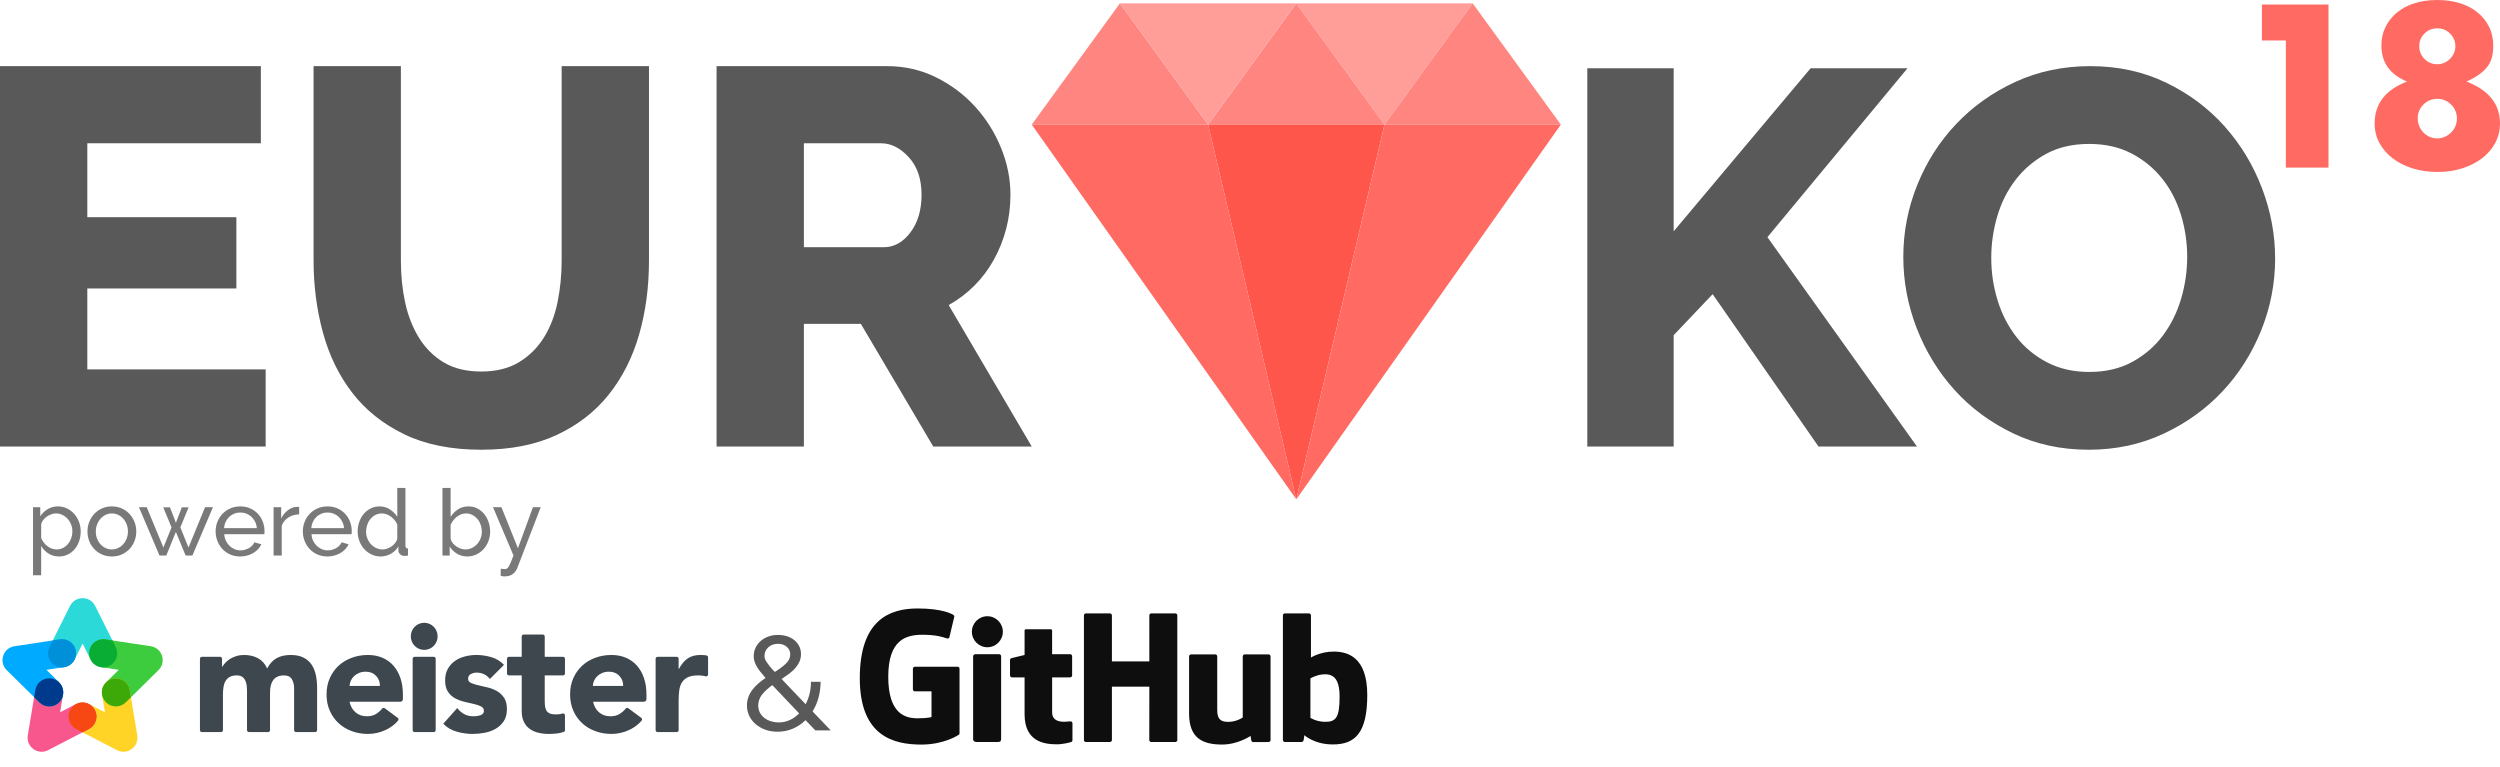 <svg xmlns="http://www.w3.org/2000/svg" width="189" height="58" viewBox="0 0 189 58">
  <g fill="none" fill-rule="evenodd">
    <g transform="translate(78)">
      <polygon fill="#FF8680" points="6.667 .25 13.333 9.417 0 9.417"/>
      <polygon fill="#FF6A62" points="20 37.75 13.333 9.417 0 9.417"/>
      <polygon fill="#FF9E99" points="26.667 9.417 20 .25 33.333 .25"/>
      <polygon fill="#FF8680" points="20 .25 26.667 9.417 13.333 9.417"/>
      <polygon fill="#FF564C" points="20 37.75 26.667 9.417 13.333 9.417"/>
      <polygon fill="#FF9E99" points="13.333 9.417 6.667 .25 20 .25"/>
      <polygon fill="#FF8680" points="33.333 .25 40 9.417 26.667 9.417"/>
      <polygon fill="#FF6A62" points="20 37.75 40 9.417 26.667 9.417"/>
    </g>
    <path fill="#595959" d="M20.084 27.925L20.084 33.757 0 33.757 0 5 19.721 5 19.721 10.832 6.601 10.832 6.601 16.422 17.87 16.422 17.87 21.809 6.601 21.809 6.601 27.925 20.084 27.925zM36.384 28.087C37.511 28.087 38.463 27.85 39.241 27.378 40.02 26.905 40.65 26.277 41.133 25.494 41.616 24.711 41.958 23.814 42.159 22.801 42.361 21.788 42.461 20.756 42.461 19.703L42.461 5 49.062 5 49.062 19.703C49.062 21.701 48.814 23.564 48.317 25.292 47.821 27.02 47.056 28.532 46.023 29.828 44.99 31.124 43.675 32.144 42.079 32.886 40.482 33.629 38.584 34 36.384 34 34.103 34 32.158 33.608 30.548 32.825 28.938 32.042 27.63 30.996 26.624 29.686 25.618 28.377 24.88 26.858 24.41 25.13 23.941 23.402 23.706 21.593 23.706 19.703L23.706 5 30.307 5 30.307 19.703C30.307 20.81 30.414 21.863 30.628 22.862 30.843 23.861 31.192 24.752 31.675 25.535 32.158 26.318 32.782 26.939 33.546 27.398 34.311 27.857 35.257 28.087 36.384 28.087zM54.173 33.757L54.173 5 67.053 5C68.394 5 69.635 5.284 70.776 5.851 71.916 6.418 72.902 7.16 73.734 8.078 74.566 8.996 75.216 10.036 75.686 11.197 76.155 12.358 76.39 13.533 76.39 14.721 76.39 15.612 76.283 16.469 76.068 17.293 75.853 18.116 75.545 18.892 75.142 19.622 74.74 20.351 74.25 21.005 73.673 21.586 73.096 22.166 72.446 22.659 71.721 23.064L78 33.757 70.554 33.757 65.08 24.482 60.774 24.482 60.774 33.757 54.173 33.757zM60.774 18.69L66.811 18.69C67.589 18.69 68.26 18.319 68.824 17.576 69.387 16.834 69.669 15.882 69.669 14.721 69.669 13.533 69.347 12.588 68.703 11.885 68.059 11.183 67.361 10.832 66.61 10.832L60.774 10.832 60.774 18.69zM120 33.758L120 5.161 126.53 5.161 126.53 17.486 136.882 5.161 144.208 5.161 133.617 17.929 144.925 33.758 137.479 33.758 129.476 22.239 126.53 25.34 126.53 33.758 120 33.758zM157.905 34C155.808 34 153.897 33.584 152.172 32.751 150.446 31.919 148.973 30.825 147.752 29.469 146.531 28.113 145.582 26.562 144.905 24.817 144.228 23.071 143.89 21.272 143.89 19.419 143.89 17.54 144.241 15.727 144.945 13.982 145.648 12.237 146.63 10.699 147.891 9.37 149.152 8.041 150.645 6.98 152.371 6.188 154.096 5.396 155.981 5 158.025 5 160.122 5 162.033 5.416 163.758 6.249 165.483 7.081 166.957 8.182 168.178 9.551 169.399 10.921 170.341 12.478 171.005 14.224 171.668 15.969 172 17.741 172 19.54 172 21.42 171.648 23.232 170.945 24.978 170.241 26.723 169.266 28.26 168.018 29.59 166.771 30.919 165.284 31.986 163.559 32.792 161.834 33.597 159.949 34 157.905 34zM150.539 19.5C150.539 20.601 150.698 21.668 151.017 22.702 151.335 23.736 151.807 24.656 152.43 25.461 153.054 26.267 153.831 26.911 154.76 27.394 155.689 27.878 156.75 28.119 157.945 28.119 159.192 28.119 160.281 27.864 161.21 27.354 162.139 26.844 162.909 26.179 163.519 25.36 164.13 24.541 164.588 23.615 164.893 22.581 165.198 21.547 165.351 20.494 165.351 19.419 165.351 18.319 165.191 17.251 164.873 16.217 164.554 15.184 164.077 14.271 163.44 13.478 162.802 12.686 162.026 12.055 161.11 11.585 160.194 11.116 159.139 10.881 157.945 10.881 156.697 10.881 155.616 11.129 154.7 11.626 153.784 12.122 153.014 12.774 152.391 13.579 151.767 14.385 151.302 15.304 150.997 16.338 150.692 17.372 150.539 18.426 150.539 19.5z"/>
    <path fill="#FF6A62" d="M172.81,3.058 L171,3.058 L171,0.343 L176.035,0.343 L176.035,12.673 L172.81,12.673 L172.81,3.058 Z M182.781,8.945 C182.781,9.152 182.819,9.348 182.896,9.533 C182.973,9.719 183.077,9.879 183.208,10.016 C183.34,10.152 183.496,10.261 183.677,10.343 C183.858,10.425 184.053,10.465 184.261,10.465 C184.459,10.465 184.648,10.425 184.829,10.343 C185.01,10.261 185.169,10.152 185.306,10.016 C185.443,9.879 185.55,9.721 185.627,9.542 C185.704,9.362 185.742,9.168 185.742,8.961 C185.742,8.547 185.597,8.195 185.306,7.906 C185.016,7.617 184.667,7.473 184.261,7.473 C183.845,7.473 183.494,7.617 183.208,7.906 C182.923,8.195 182.781,8.541 182.781,8.945 Z M182.896,3.483 C182.896,3.865 183.027,4.189 183.291,4.456 C183.554,4.723 183.878,4.857 184.261,4.857 C184.459,4.857 184.64,4.818 184.804,4.742 C184.969,4.666 185.112,4.565 185.232,4.44 C185.353,4.314 185.449,4.17 185.52,4.006 C185.591,3.843 185.627,3.674 185.627,3.499 C185.627,3.129 185.495,2.81 185.232,2.543 C184.969,2.276 184.645,2.142 184.261,2.142 C183.878,2.142 183.554,2.273 183.291,2.535 C183.027,2.796 182.896,3.112 182.896,3.483 Z M181.974,6.165 C180.68,5.631 180.033,4.726 180.033,3.45 C180.033,2.927 180.137,2.456 180.346,2.036 C180.554,1.616 180.842,1.254 181.209,0.948 C181.577,0.643 182.021,0.409 182.542,0.245 C183.063,0.082 183.636,1.81545903e-15 184.261,0 C184.887,1.81545903e-15 185.46,0.082 185.981,0.245 C186.502,0.409 186.946,0.643 187.314,0.948 C187.681,1.254 187.969,1.616 188.177,2.036 C188.386,2.456 188.49,2.927 188.49,3.45 C188.49,3.777 188.457,4.069 188.391,4.325 C188.325,4.581 188.213,4.816 188.054,5.028 C187.895,5.241 187.686,5.44 187.429,5.625 C187.171,5.81 186.85,5.99 186.466,6.165 C188.155,6.819 189,7.876 189,9.337 C189,9.86 188.882,10.345 188.646,10.792 C188.41,11.239 188.081,11.626 187.659,11.953 C187.237,12.281 186.738,12.537 186.162,12.722 C185.586,12.907 184.952,13 184.261,13 C183.592,13 182.97,12.91 182.394,12.73 C181.818,12.55 181.316,12.297 180.888,11.97 C180.461,11.643 180.126,11.256 179.885,10.809 C179.644,10.362 179.523,9.871 179.523,9.337 C179.523,7.844 180.34,6.786 181.974,6.165 Z"/>
    <g transform="translate(0 45)">
      <g fill="#0F0E0F" transform="translate(65 1)">
        <path d="M7.389 4.404L4.166 4.404C4.082 4.404 4.015 4.471 4.015 4.554L4.015 6.117C4.015 6.2 4.082 6.267 4.166 6.267L5.423 6.267 5.423 8.209C5.423 8.209 5.141 8.304 4.36 8.304 3.439 8.304 2.152 7.971 2.152 5.164 2.152 2.358 3.492 1.988 4.75 1.988 5.839 1.988 6.308 2.178 6.606 2.27 6.7 2.299 6.787 2.206 6.787 2.123L7.147.613C7.147.574 7.133.528 7.089.496 6.968.41 6.228 0 4.36 0 2.208 0 0 .908 0 5.274 0 9.639 2.528 10.29 4.658 10.29 6.421 10.29 7.491 9.543 7.491 9.543 7.535 9.519 7.54 9.457 7.54 9.429L7.54 4.554C7.54 4.471 7.473 4.404 7.389 4.404zM24.005.523C24.005.44 23.938.373 23.855.373L22.04.373C21.957.373 21.889.44 21.889.523 21.889.524 21.89 4.002 21.89 4.002L19.06 4.002 19.06.523C19.06.44 18.993.373 18.91.373L17.095.373C17.013.373 16.945.44 16.945.523L16.945 9.944C16.945 10.027 17.013 10.095 17.095 10.095L18.91 10.095C18.993 10.095 19.06 10.027 19.06 9.944L19.06 5.914 21.89 5.914C21.89 5.914 21.885 9.944 21.885 9.944 21.885 10.027 21.952 10.095 22.035 10.095L23.855 10.095C23.938 10.095 24.004 10.027 24.005 9.944L24.005.523zM10.815 1.759C10.815 1.111 10.291.587 9.644.587 8.999.587 8.474 1.111 8.474 1.759 8.474 2.407 8.999 2.932 9.644 2.932 10.291 2.932 10.815 2.407 10.815 1.759zM10.685 7.957C10.685 7.715 10.685 3.608 10.685 3.608 10.685 3.525 10.618 3.458 10.535 3.458L8.725 3.458C8.642 3.458 8.568 3.543 8.568 3.625 8.568 3.625 8.568 8.858 8.568 9.856 8.568 10.039 8.683 10.093 8.832 10.093 8.832 10.093 9.605 10.093 10.462 10.093 10.641 10.093 10.685 10.006 10.685 9.853 10.685 9.519 10.685 8.211 10.685 7.957zM30.904 3.472L29.102 3.472C29.02 3.472 28.952 3.54 28.952 3.623L28.952 8.242C28.952 8.242 28.495 8.574 27.845 8.574 27.196 8.574 27.023 8.282 27.023 7.651 27.023 7.019 27.023 3.623 27.023 3.623 27.023 3.54 26.956 3.472 26.873 3.472L25.045 3.472C24.963 3.472 24.895 3.54 24.895 3.623 24.895 3.623 24.895 6.083 24.895 7.956 24.895 9.83 25.948 10.288 27.396 10.288 28.585 10.288 29.543 9.637 29.543 9.637 29.543 9.637 29.588 9.98 29.609 10.021 29.629 10.061 29.683 10.102 29.741 10.102L30.904 10.097C30.987 10.097 31.054 10.03 31.054 9.947L31.054 3.623C31.054 3.54 30.987 3.472 30.904 3.472zM35.117 8.568C34.492 8.549 34.068 8.268 34.068 8.268L34.068 5.285C34.068 5.285 34.486 5.031 34.999 4.985 35.648 4.928 36.273 5.122 36.273 6.657 36.273 8.275 35.991 8.594 35.117 8.568zM35.827 3.26C34.804 3.26 34.108 3.713 34.108 3.713L34.108.523C34.108.44 34.041.373 33.958.373L32.138.373C32.055.373 31.988.44 31.988.523L31.988 9.944C31.988 10.027 32.055 10.095 32.138 10.095 32.138 10.095 33.401 10.095 33.401 10.095 33.458 10.095 33.501 10.066 33.533 10.015 33.564 9.964 33.61 9.58 33.61 9.58 33.61 9.58 34.354 10.28 35.763 10.28 37.417 10.28 38.366 9.448 38.366 6.544 38.366 3.64 36.851 3.26 35.827 3.26zM15.903 3.457L14.541 3.457C14.541 3.457 14.539 1.673 14.539 1.673 14.539 1.605 14.504 1.572 14.425 1.572L12.569 1.572C12.497 1.572 12.458 1.603 12.458 1.672L12.458 3.516C12.458 3.516 11.529 3.738 11.466 3.756 11.403 3.774 11.357 3.831 11.357 3.9L11.357 5.058C11.357 5.142 11.424 5.209 11.507 5.209L12.458 5.209C12.458 5.209 12.458 6.421 12.458 7.996 12.458 10.066 13.923 10.27 14.911 10.27 15.362 10.27 15.902 10.126 15.991 10.093 16.045 10.074 16.077 10.018 16.077 9.958L16.078 8.684C16.078 8.601 16.007 8.533 15.928 8.533 15.848 8.533 15.645 8.565 15.436 8.565 14.767 8.565 14.541 8.257 14.541 7.858 14.541 7.459 14.541 5.209 14.541 5.209L15.903 5.209C15.985 5.209 16.053 5.142 16.053 5.058L16.053 3.607C16.053 3.524 15.985 3.457 15.903 3.457z"/>
      </g>
      <path fill="#595959" d="M61.64,10.218 L60.897,9.445 C60.609,9.726 60.286,9.942 59.928,10.093 C59.57,10.243 59.187,10.318 58.778,10.318 C58.451,10.318 58.146,10.268 57.865,10.168 C57.584,10.067 57.34,9.929 57.132,9.751 C56.925,9.574 56.762,9.365 56.645,9.124 C56.528,8.883 56.469,8.619 56.469,8.331 C56.469,8.096 56.508,7.879 56.585,7.678 C56.662,7.477 56.766,7.293 56.896,7.126 C57.027,6.959 57.176,6.803 57.343,6.659 C57.51,6.515 57.688,6.38 57.875,6.253 C57.714,6.072 57.577,5.908 57.463,5.761 C57.35,5.613 57.258,5.475 57.187,5.344 C57.117,5.214 57.065,5.09 57.032,4.973 C56.998,4.856 56.981,4.733 56.981,4.606 C56.981,4.379 57.028,4.166 57.122,3.969 C57.216,3.771 57.345,3.601 57.509,3.457 C57.672,3.313 57.867,3.201 58.091,3.12 C58.315,3.04 58.558,3 58.819,3 C59.06,3 59.285,3.033 59.496,3.1 C59.707,3.167 59.891,3.264 60.048,3.392 C60.206,3.519 60.329,3.673 60.42,3.853 C60.51,4.034 60.555,4.235 60.555,4.456 C60.555,4.656 60.517,4.844 60.44,5.018 C60.363,5.192 60.259,5.354 60.129,5.505 C59.998,5.655 59.843,5.798 59.662,5.931 C59.481,6.065 59.29,6.199 59.09,6.333 L60.907,8.24 C61.034,7.999 61.133,7.737 61.203,7.452 C61.273,7.168 61.308,6.865 61.308,6.544 L62.041,6.544 C62.034,6.979 61.979,7.384 61.875,7.759 C61.772,8.133 61.623,8.475 61.429,8.782 L62.804,10.218 L61.64,10.218 Z M58.869,9.616 C59.17,9.616 59.451,9.555 59.712,9.435 C59.973,9.315 60.207,9.147 60.415,8.933 L58.387,6.795 C58.072,7.022 57.816,7.258 57.619,7.503 C57.422,7.747 57.323,8.026 57.323,8.341 C57.323,8.542 57.366,8.722 57.453,8.883 C57.54,9.044 57.656,9.177 57.8,9.284 C57.944,9.392 58.108,9.474 58.292,9.53 C58.476,9.587 58.668,9.616 58.869,9.616 Z M57.795,4.586 C57.795,4.66 57.806,4.732 57.83,4.802 C57.853,4.872 57.893,4.953 57.95,5.043 C58.007,5.133 58.086,5.24 58.186,5.364 C58.287,5.488 58.417,5.634 58.578,5.801 C58.926,5.58 59.207,5.368 59.421,5.163 C59.635,4.959 59.742,4.73 59.742,4.476 C59.742,4.241 59.655,4.049 59.481,3.898 C59.307,3.748 59.086,3.673 58.819,3.673 C58.517,3.673 58.271,3.761 58.081,3.939 C57.89,4.116 57.795,4.332 57.795,4.586 Z"/>
      <g fill-rule="nonzero">
        <path fill="#2BD9D9" d="M6.245,3.656 L5.639,4.866 C5.376,5.391 4.738,5.603 4.214,5.34 C3.69,5.078 3.477,4.44 3.74,3.916 L5.295,0.808 C5.686,0.026 6.803,0.026 7.194,0.808 L8.749,3.916 C9.012,4.44 8.8,5.078 8.275,5.34 C7.751,5.603 7.113,5.391 6.85,4.866 L6.245,3.656 Z"/>
        <path fill="#3DCC3D" d="M9.154,7.414 C8.891,7.939 8.254,8.151 7.729,7.889 C7.205,7.626 6.992,6.988 7.255,6.464 L8.81,3.356 C9.201,2.574 10.318,2.574 10.709,3.356 L12.265,6.464 C12.527,6.988 12.315,7.626 11.79,7.889 C11.266,8.151 10.628,7.939 10.365,7.414 L9.76,6.204 L9.154,7.414 Z" transform="rotate(72 9.76 5.385)"/>
        <path fill="#FFD426" d="M8.417,10.332 L7.811,11.542 C7.549,12.067 6.911,12.279 6.386,12.016 C5.862,11.754 5.65,11.116 5.912,10.591 L7.467,7.484 C7.859,6.702 8.975,6.702 9.367,7.484 L10.922,10.591 C11.184,11.116 10.972,11.754 10.448,12.016 C9.923,12.279 9.285,12.067 9.023,11.542 L8.417,10.332 Z" transform="rotate(144 8.417 9.513)"/>
        <path fill="#F7578C" d="M4.062,10.332 L3.457,11.542 C3.194,12.067 2.556,12.279 2.032,12.016 C1.507,11.754 1.295,11.116 1.557,10.591 L3.113,7.484 C3.504,6.702 4.62,6.702 5.012,7.484 L6.567,10.591 C6.83,11.116 6.617,11.754 6.093,12.016 C5.568,12.279 4.93,12.067 4.668,11.542 L4.062,10.332 Z" transform="rotate(-144 4.062 9.513)"/>
        <path fill="#00AAFF" d="M2.124,7.414 C1.862,7.939 1.224,8.151 0.699,7.889 C0.175,7.626 -0.038,6.988 0.225,6.464 L1.78,3.356 C2.172,2.574 3.288,2.574 3.679,3.356 L5.235,6.464 C5.497,6.988 5.285,7.626 4.76,7.889 C4.236,8.151 3.598,7.939 3.335,7.414 L2.73,6.204 L2.124,7.414 Z" transform="rotate(-72 2.73 5.385)"/>
        <path fill="#0090D9" d="M4.747,5.451 C4.569,5.461 4.385,5.426 4.214,5.34 C3.69,5.078 3.477,4.44 3.74,3.916 L3.989,3.418 L4.529,3.336 C5.109,3.249 5.65,3.648 5.738,4.228 C5.826,4.808 5.426,5.349 4.847,5.436 L4.747,5.451 Z"/>
        <path fill="#0AAD33" d="M8.5,3.418 L8.749,3.916 C9.012,4.44 8.8,5.078 8.275,5.34 C8.104,5.426 7.921,5.461 7.742,5.451 L7.643,5.436 C7.063,5.349 6.664,4.808 6.751,4.228 C6.839,3.648 7.38,3.249 7.96,3.336 L8.5,3.418 Z"/>
        <path fill="#3DA909" d="M9.9,7.714 L9.508,8.101 C9.09,8.513 8.418,8.508 8.006,8.09 C7.595,7.672 7.599,7 8.017,6.588 L8.069,6.538 C8.211,6.414 8.389,6.328 8.588,6.294 C9.167,6.199 9.714,6.59 9.81,7.168 L9.9,7.714 Z"/>
        <path fill="#F74814" d="M6.24,10.364 L5.757,10.113 C5.236,9.843 5.033,9.202 5.303,8.682 C5.491,8.319 5.858,8.111 6.24,8.108 C6.621,8.111 6.989,8.319 7.176,8.682 C7.446,9.202 7.243,9.843 6.723,10.113 L6.24,10.364 Z"/>
        <path fill="#003A8C" d="M2.58,7.706 L2.67,7.168 C2.765,6.59 3.312,6.199 3.891,6.294 C4.469,6.39 4.861,6.937 4.765,7.516 L4.741,7.661 C4.692,7.817 4.606,7.965 4.483,8.09 C4.071,8.508 3.399,8.513 2.981,8.101 L2.58,7.706 Z"/>
      </g>
      <path fill="#3D474D" d="M0.145,4.656 L1.525,4.656 C1.605,4.656 1.669,4.721 1.669,4.801 L1.669,5.429 C1.747,5.32 1.824,5.21 1.924,5.101 C2.025,4.992 2.145,4.894 2.284,4.809 C2.423,4.723 2.581,4.653 2.759,4.598 C2.937,4.543 3.13,4.516 3.339,4.516 C3.733,4.516 4.083,4.598 4.388,4.762 C4.693,4.926 4.923,5.183 5.078,5.534 C5.279,5.168 5.522,4.906 5.808,4.75 C6.094,4.594 6.446,4.516 6.863,4.516 C7.242,4.516 7.561,4.58 7.819,4.709 C8.078,4.838 8.283,5.013 8.434,5.236 C8.585,5.458 8.693,5.72 8.759,6.02 C8.824,6.32 8.857,6.642 8.857,6.986 L8.857,10.2 C8.857,10.28 8.792,10.345 8.712,10.345 L7.263,10.345 C7.183,10.345 7.118,10.28 7.118,10.2 L7.118,7.032 C7.118,6.767 7.062,6.539 6.95,6.348 C6.838,6.157 6.639,6.061 6.353,6.061 C6.152,6.061 5.984,6.094 5.849,6.16 C5.713,6.227 5.605,6.318 5.524,6.436 C5.443,6.553 5.385,6.689 5.35,6.845 C5.315,7.001 5.298,7.165 5.298,7.337 L5.298,10.2 C5.298,10.28 5.233,10.345 5.153,10.345 L3.704,10.345 C3.624,10.345 3.559,10.28 3.559,10.2 L3.559,7.337 C3.559,7.235 3.555,7.11 3.547,6.962 C3.54,6.814 3.513,6.673 3.466,6.541 C3.42,6.408 3.345,6.295 3.24,6.201 C3.136,6.108 2.983,6.061 2.782,6.061 C2.558,6.061 2.377,6.102 2.237,6.184 C2.098,6.266 1.992,6.375 1.919,6.512 C1.845,6.648 1.797,6.802 1.774,6.974 C1.751,7.146 1.739,7.325 1.739,7.512 L1.739,10.2 C1.739,10.28 1.674,10.345 1.594,10.345 L0.145,10.345 C0.065,10.345 3.75354105e-17,10.28 2.77555756e-17,10.2 L0,4.801 C-9.77983488e-18,4.721 0.065,4.656 0.145,4.656 Z M14.976,9.481 C14.905,9.562 14.847,9.625 14.801,9.669 C14.577,9.883 14.317,10.057 14.023,10.192 C13.598,10.388 13.157,10.485 12.701,10.485 C12.268,10.485 11.861,10.415 11.478,10.274 C11.096,10.134 10.763,9.933 10.481,9.672 C10.199,9.41 9.977,9.096 9.815,8.729 C9.652,8.363 9.571,7.953 9.571,7.501 C9.571,7.048 9.652,6.638 9.815,6.272 C9.977,5.905 10.199,5.591 10.481,5.329 C10.763,5.068 11.096,4.867 11.478,4.727 C11.861,4.586 12.268,4.516 12.701,4.516 C13.103,4.516 13.468,4.586 13.797,4.727 C14.125,4.867 14.403,5.068 14.631,5.329 C14.859,5.591 15.035,5.905 15.159,6.272 C15.283,6.638 15.344,7.048 15.344,7.501 L15.344,7.858 C15.344,7.964 15.258,8.051 15.152,8.051 L11.31,8.051 C11.38,8.386 11.53,8.653 11.762,8.852 C11.994,9.051 12.28,9.151 12.62,9.151 C12.906,9.151 13.148,9.086 13.345,8.958 C13.466,8.878 13.578,8.785 13.681,8.677 C13.706,8.651 13.737,8.614 13.775,8.569 L13.775,8.568 C13.823,8.508 13.911,8.498 13.973,8.544 L14.953,9.27 C15.018,9.317 15.031,9.408 14.984,9.472 C14.981,9.475 14.979,9.478 14.976,9.481 Z M33.388,9.481 C33.317,9.562 33.258,9.625 33.213,9.669 C32.988,9.883 32.729,10.057 32.434,10.192 C32.009,10.388 31.569,10.485 31.113,10.485 C30.68,10.485 30.272,10.415 29.89,10.274 C29.507,10.134 29.175,9.933 28.893,9.672 C28.611,9.41 28.388,9.096 28.226,8.729 C28.064,8.363 27.983,7.953 27.983,7.501 C27.983,7.048 28.064,6.638 28.226,6.272 C28.388,5.905 28.611,5.591 28.893,5.329 C29.175,5.068 29.507,4.867 29.89,4.727 C30.272,4.586 30.68,4.516 31.113,4.516 C31.515,4.516 31.88,4.586 32.208,4.727 C32.537,4.867 32.815,5.068 33.043,5.329 C33.271,5.591 33.447,5.905 33.571,6.272 C33.694,6.638 33.756,7.048 33.756,7.501 L33.756,7.858 C33.756,7.964 33.67,8.051 33.563,8.051 L29.722,8.051 C29.791,8.386 29.942,8.653 30.174,8.852 C30.406,9.051 30.692,9.151 31.032,9.151 C31.318,9.151 31.559,9.086 31.756,8.958 C31.878,8.878 31.99,8.785 32.092,8.677 C32.118,8.651 32.149,8.614 32.186,8.569 L32.186,8.568 C32.235,8.508 32.322,8.498 32.385,8.544 L33.365,9.27 C33.429,9.317 33.443,9.408 33.395,9.472 C33.393,9.475 33.391,9.478 33.388,9.481 Z M13.605,6.857 C13.613,6.56 13.517,6.307 13.316,6.096 C13.115,5.885 12.856,5.78 12.539,5.78 C12.346,5.78 12.176,5.811 12.029,5.874 C11.882,5.936 11.756,6.016 11.652,6.114 C11.548,6.211 11.467,6.324 11.409,6.453 C11.351,6.582 11.318,6.716 11.31,6.857 L13.605,6.857 Z M16.226,4.656 L17.676,4.656 C17.756,4.656 17.821,4.721 17.821,4.801 L17.821,10.2 C17.821,10.28 17.756,10.345 17.676,10.345 L16.226,10.345 C16.146,10.345 16.082,10.28 16.082,10.2 L16.082,4.801 C16.082,4.721 16.146,4.656 16.226,4.656 Z M16.955,4.132 C16.395,4.132 15.94,3.673 15.94,3.107 C15.94,2.541 16.395,2.082 16.955,2.082 C17.515,2.082 17.969,2.541 17.969,3.107 C17.969,3.673 17.515,4.132 16.955,4.132 Z M21.92,6.33 C21.665,6.01 21.328,5.85 20.911,5.85 C20.764,5.85 20.621,5.885 20.482,5.956 C20.343,6.026 20.273,6.147 20.273,6.318 C20.273,6.459 20.345,6.562 20.488,6.629 C20.631,6.695 20.813,6.753 21.033,6.804 C21.253,6.855 21.489,6.91 21.74,6.968 C21.991,7.027 22.227,7.118 22.447,7.243 C22.667,7.368 22.849,7.538 22.992,7.752 C23.135,7.967 23.207,8.254 23.207,8.612 C23.207,8.979 23.127,9.282 22.969,9.52 C22.81,9.757 22.608,9.949 22.36,10.093 C22.113,10.237 21.835,10.339 21.526,10.397 C21.216,10.456 20.911,10.485 20.61,10.485 C20.216,10.485 19.817,10.429 19.416,10.315 C19.014,10.202 18.674,10.001 18.395,9.713 L19.45,8.531 C19.613,8.733 19.792,8.887 19.989,8.993 C20.187,9.098 20.416,9.151 20.679,9.151 C20.88,9.151 21.062,9.122 21.224,9.063 C21.386,9.005 21.468,8.897 21.468,8.741 C21.468,8.593 21.396,8.482 21.253,8.408 C21.11,8.334 20.928,8.271 20.708,8.22 C20.488,8.17 20.252,8.115 20.001,8.057 C19.75,7.998 19.514,7.91 19.294,7.793 C19.074,7.676 18.892,7.51 18.749,7.296 C18.606,7.081 18.535,6.794 18.535,6.436 C18.535,6.1 18.602,5.811 18.737,5.569 C18.873,5.328 19.05,5.129 19.271,4.973 C19.491,4.816 19.744,4.701 20.03,4.627 C20.316,4.553 20.606,4.516 20.899,4.516 C21.27,4.516 21.645,4.571 22.024,4.68 C22.403,4.789 22.723,4.984 22.986,5.265 L21.92,6.33 Z M27.451,6.061 L26.065,6.061 L26.065,7.957 C26.065,8.113 26.073,8.255 26.088,8.384 C26.104,8.513 26.139,8.624 26.193,8.718 C26.247,8.811 26.33,8.884 26.442,8.934 C26.554,8.985 26.703,9.01 26.888,9.01 C26.981,9.01 27.103,9.001 27.253,8.981 C27.3,8.975 27.348,8.963 27.4,8.943 L27.4,8.943 C27.475,8.915 27.558,8.953 27.586,9.028 C27.592,9.044 27.595,9.061 27.595,9.079 L27.596,10.201 C27.596,10.266 27.553,10.322 27.49,10.34 C27.278,10.4 27.113,10.437 26.993,10.45 C26.784,10.473 26.579,10.485 26.378,10.485 C26.085,10.485 25.814,10.454 25.567,10.391 C25.319,10.329 25.103,10.23 24.917,10.093 C24.732,9.956 24.587,9.779 24.483,9.56 C24.378,9.342 24.326,9.077 24.326,8.765 L24.326,6.061 L23.358,6.061 C23.278,6.061 23.213,5.996 23.213,5.916 L23.213,4.801 C23.213,4.721 23.278,4.656 23.358,4.656 L24.326,4.656 L24.326,3.116 C24.326,3.036 24.391,2.971 24.471,2.971 L25.921,2.971 C26,2.971 26.065,3.036 26.065,3.116 L26.065,4.656 L27.451,4.656 C27.531,4.656 27.595,4.721 27.595,4.801 L27.595,5.916 C27.595,5.996 27.531,6.061 27.451,6.061 Z M31.996,6.857 C32.004,6.56 31.907,6.307 31.706,6.096 C31.505,5.885 31.246,5.78 30.93,5.78 C30.736,5.78 30.566,5.811 30.419,5.874 C30.273,5.936 30.147,6.016 30.043,6.114 C29.938,6.211 29.857,6.324 29.799,6.453 C29.741,6.582 29.708,6.716 29.701,6.857 L31.996,6.857 Z M34.594,4.656 L36.043,4.656 C36.123,4.656 36.188,4.721 36.188,4.801 L36.188,5.569 L36.211,5.569 C36.397,5.218 36.617,4.955 36.872,4.779 C37.127,4.604 37.448,4.516 37.834,4.516 C37.935,4.516 38.035,4.52 38.136,4.528 C38.178,4.531 38.232,4.539 38.295,4.55 L38.295,4.55 C38.364,4.563 38.414,4.623 38.414,4.693 L38.414,5.99 C38.414,6.07 38.349,6.135 38.269,6.135 C38.257,6.135 38.246,6.133 38.234,6.13 C38.158,6.111 38.096,6.098 38.049,6.09 C37.929,6.071 37.803,6.061 37.672,6.061 C37.34,6.061 37.077,6.108 36.884,6.201 C36.69,6.295 36.542,6.426 36.437,6.594 C36.333,6.761 36.265,6.962 36.234,7.196 C36.203,7.43 36.188,7.688 36.188,7.969 L36.188,10.2 C36.188,10.28 36.123,10.345 36.043,10.345 L34.594,10.345 C34.514,10.345 34.449,10.28 34.449,10.2 L34.449,4.801 C34.449,4.721 34.514,4.656 34.594,4.656 Z" transform="translate(15.116)"/>
    </g>
    <path fill="#797979" d="M4.464,42.07 C4.161,42.07 3.894,41.995 3.663,41.846 C3.431,41.697 3.248,41.508 3.113,41.279 L3.113,43.491 L2.497,43.491 L2.497,38.346 L3.043,38.346 L3.043,39.032 C3.188,38.808 3.375,38.627 3.607,38.489 C3.838,38.352 4.093,38.283 4.373,38.283 C4.625,38.283 4.856,38.334 5.066,38.437 C5.276,38.54 5.458,38.678 5.612,38.853 C5.766,39.029 5.886,39.23 5.973,39.459 C6.059,39.688 6.102,39.926 6.102,40.173 C6.102,40.434 6.062,40.68 5.983,40.911 C5.904,41.143 5.792,41.343 5.647,41.514 C5.502,41.684 5.33,41.819 5.129,41.919 C4.928,42.02 4.707,42.07 4.464,42.07 Z M4.275,41.538 C4.457,41.538 4.621,41.5 4.769,41.422 C4.916,41.345 5.041,41.243 5.146,41.114 C5.252,40.986 5.332,40.84 5.388,40.677 C5.444,40.514 5.472,40.346 5.472,40.173 C5.472,39.991 5.439,39.817 5.374,39.651 C5.309,39.486 5.22,39.341 5.108,39.218 C4.996,39.094 4.864,38.996 4.713,38.923 C4.561,38.851 4.396,38.815 4.219,38.815 C4.107,38.815 3.992,38.837 3.873,38.882 C3.753,38.926 3.642,38.984 3.537,39.056 C3.431,39.129 3.341,39.215 3.264,39.316 C3.186,39.416 3.136,39.522 3.113,39.634 L3.113,40.677 C3.164,40.798 3.23,40.911 3.309,41.017 C3.388,41.122 3.479,41.212 3.582,41.289 C3.685,41.367 3.794,41.427 3.911,41.471 C4.028,41.516 4.149,41.538 4.275,41.538 Z M8.454,42.07 C8.179,42.07 7.928,42.019 7.702,41.916 C7.475,41.813 7.282,41.676 7.12,41.503 C6.959,41.33 6.835,41.13 6.746,40.901 C6.657,40.672 6.613,40.432 6.613,40.18 C6.613,39.923 6.658,39.681 6.75,39.452 C6.841,39.223 6.966,39.023 7.128,38.85 C7.289,38.677 7.482,38.54 7.708,38.437 C7.935,38.334 8.183,38.283 8.454,38.283 C8.725,38.283 8.974,38.334 9.203,38.437 C9.432,38.54 9.626,38.677 9.787,38.85 C9.949,39.023 10.074,39.223 10.165,39.452 C10.257,39.681 10.302,39.923 10.302,40.18 C10.302,40.432 10.258,40.672 10.169,40.901 C10.08,41.13 9.954,41.33 9.791,41.503 C9.628,41.676 9.433,41.813 9.207,41.916 C8.98,42.019 8.729,42.07 8.454,42.07 Z M7.243,40.187 C7.243,40.378 7.274,40.556 7.338,40.719 C7.401,40.882 7.487,41.025 7.596,41.146 C7.706,41.267 7.834,41.363 7.981,41.433 C8.129,41.503 8.286,41.538 8.454,41.538 C8.622,41.538 8.779,41.503 8.927,41.433 C9.074,41.363 9.203,41.266 9.315,41.142 C9.427,41.019 9.514,40.874 9.578,40.709 C9.641,40.543 9.672,40.364 9.672,40.173 C9.672,39.986 9.641,39.81 9.578,39.645 C9.514,39.479 9.427,39.334 9.315,39.211 C9.203,39.087 9.074,38.99 8.927,38.92 C8.779,38.85 8.622,38.815 8.454,38.815 C8.286,38.815 8.129,38.851 7.981,38.923 C7.834,38.996 7.706,39.094 7.596,39.218 C7.487,39.341 7.401,39.486 7.338,39.651 C7.274,39.817 7.243,39.996 7.243,40.187 Z M15.503,38.346 L16.098,38.346 L14.544,42 L14.033,42 L13.298,40.215 L12.57,42 L12.059,42 L10.505,38.346 L11.093,38.346 L12.353,41.391 L12.969,39.872 L12.339,38.353 L12.85,38.353 L13.298,39.522 L13.746,38.353 L14.257,38.353 L13.634,39.872 L14.25,41.391 L15.503,38.346 Z M18.163,42.07 C17.888,42.07 17.636,42.02 17.407,41.919 C17.178,41.819 16.982,41.683 16.819,41.51 C16.656,41.337 16.529,41.136 16.438,40.904 C16.346,40.673 16.301,40.43 16.301,40.173 C16.301,39.916 16.346,39.674 16.438,39.445 C16.529,39.216 16.657,39.016 16.823,38.843 C16.988,38.67 17.185,38.534 17.414,38.434 C17.643,38.333 17.895,38.283 18.17,38.283 C18.445,38.283 18.696,38.334 18.922,38.437 C19.149,38.54 19.341,38.676 19.5,38.846 C19.659,39.017 19.781,39.215 19.867,39.441 C19.954,39.668 19.997,39.902 19.997,40.145 C19.997,40.196 19.996,40.243 19.994,40.285 C19.991,40.327 19.988,40.36 19.983,40.383 L16.952,40.383 C16.966,40.565 17.008,40.731 17.078,40.88 C17.148,41.029 17.239,41.158 17.351,41.265 C17.463,41.372 17.59,41.456 17.733,41.517 C17.875,41.578 18.025,41.608 18.184,41.608 C18.296,41.608 18.406,41.593 18.513,41.562 C18.62,41.532 18.721,41.491 18.814,41.44 C18.907,41.389 18.99,41.326 19.062,41.251 C19.135,41.176 19.19,41.092 19.227,40.999 L19.759,41.146 C19.698,41.281 19.616,41.405 19.511,41.517 C19.405,41.629 19.284,41.726 19.146,41.807 C19.009,41.889 18.856,41.953 18.688,42 C18.52,42.047 18.345,42.07 18.163,42.07 Z M19.416,39.928 C19.402,39.755 19.359,39.596 19.287,39.449 C19.214,39.301 19.123,39.177 19.014,39.074 C18.904,38.971 18.777,38.891 18.632,38.833 C18.487,38.774 18.333,38.745 18.17,38.745 C18.007,38.745 17.853,38.774 17.708,38.833 C17.563,38.891 17.436,38.972 17.326,39.078 C17.217,39.183 17.128,39.307 17.061,39.452 C16.993,39.597 16.952,39.755 16.938,39.928 L19.416,39.928 Z M22.615,38.885 C22.307,38.894 22.035,38.974 21.799,39.123 C21.564,39.272 21.397,39.48 21.299,39.746 L21.299,42 L20.683,42 L20.683,38.346 L21.257,38.346 L21.257,39.193 C21.383,38.941 21.549,38.737 21.754,38.581 C21.959,38.424 22.179,38.337 22.412,38.318 L22.531,38.318 C22.564,38.318 22.592,38.32 22.615,38.325 L22.615,38.885 Z M24.757,42.07 C24.482,42.07 24.23,42.02 24.001,41.919 C23.772,41.819 23.576,41.683 23.413,41.51 C23.25,41.337 23.123,41.136 23.032,40.904 C22.94,40.673 22.895,40.43 22.895,40.173 C22.895,39.916 22.94,39.674 23.032,39.445 C23.123,39.216 23.251,39.016 23.416,38.843 C23.582,38.67 23.779,38.534 24.008,38.434 C24.237,38.333 24.489,38.283 24.764,38.283 C25.039,38.283 25.29,38.334 25.517,38.437 C25.743,38.54 25.935,38.676 26.094,38.846 C26.253,39.017 26.375,39.215 26.462,39.441 C26.548,39.668 26.591,39.902 26.591,40.145 C26.591,40.196 26.59,40.243 26.587,40.285 C26.585,40.327 26.582,40.36 26.577,40.383 L23.546,40.383 C23.56,40.565 23.602,40.731 23.672,40.88 C23.742,41.029 23.833,41.158 23.945,41.265 C24.057,41.372 24.184,41.456 24.326,41.517 C24.469,41.578 24.619,41.608 24.778,41.608 C24.89,41.608 25,41.593 25.107,41.562 C25.214,41.532 25.315,41.491 25.408,41.44 C25.501,41.389 25.584,41.326 25.657,41.251 C25.729,41.176 25.784,41.092 25.821,40.999 L26.353,41.146 C26.292,41.281 26.21,41.405 26.105,41.517 C25.999,41.629 25.878,41.726 25.741,41.807 C25.603,41.889 25.45,41.953 25.282,42 C25.114,42.047 24.939,42.07 24.757,42.07 Z M26.01,39.928 C25.996,39.755 25.953,39.596 25.881,39.449 C25.808,39.301 25.717,39.177 25.608,39.074 C25.498,38.971 25.371,38.891 25.226,38.833 C25.081,38.774 24.927,38.745 24.764,38.745 C24.601,38.745 24.447,38.774 24.302,38.833 C24.157,38.891 24.03,38.972 23.921,39.078 C23.811,39.183 23.722,39.307 23.654,39.452 C23.587,39.597 23.546,39.755 23.532,39.928 L26.01,39.928 Z M28.782,42.07 C28.53,42.07 28.297,42.019 28.082,41.916 C27.867,41.813 27.683,41.676 27.529,41.503 C27.375,41.33 27.255,41.13 27.169,40.901 C27.082,40.672 27.039,40.432 27.039,40.18 C27.039,39.923 27.08,39.68 27.162,39.449 C27.243,39.217 27.357,39.016 27.505,38.843 C27.652,38.67 27.826,38.534 28.029,38.434 C28.233,38.333 28.455,38.283 28.698,38.283 C28.992,38.283 29.254,38.36 29.485,38.514 C29.717,38.668 29.9,38.855 30.035,39.074 L30.035,36.89 L30.651,36.89 L30.651,41.244 C30.651,41.389 30.716,41.463 30.847,41.468 L30.847,42 C30.782,42.009 30.729,42.016 30.689,42.021 C30.65,42.026 30.611,42.028 30.574,42.028 C30.453,42.028 30.347,41.987 30.256,41.906 C30.164,41.824 30.119,41.729 30.119,41.622 L30.119,41.314 C29.974,41.552 29.782,41.737 29.541,41.87 C29.301,42.004 29.048,42.07 28.782,42.07 Z M28.929,41.538 C29.041,41.538 29.156,41.517 29.276,41.475 C29.395,41.433 29.506,41.375 29.611,41.3 C29.717,41.225 29.807,41.138 29.884,41.038 C29.962,40.937 30.012,40.831 30.035,40.719 L30.035,39.669 C29.993,39.552 29.93,39.442 29.846,39.337 C29.762,39.231 29.668,39.141 29.562,39.063 C29.457,38.986 29.346,38.926 29.227,38.882 C29.107,38.837 28.99,38.815 28.873,38.815 C28.691,38.815 28.527,38.853 28.38,38.931 C28.232,39.008 28.107,39.11 28.002,39.239 C27.896,39.367 27.816,39.514 27.76,39.679 C27.704,39.845 27.676,40.014 27.676,40.187 C27.676,40.369 27.709,40.543 27.774,40.709 C27.839,40.874 27.928,41.018 28.04,41.139 C28.152,41.26 28.284,41.357 28.436,41.429 C28.587,41.502 28.752,41.538 28.929,41.538 Z M35.327,42.07 C35.042,42.07 34.783,42 34.55,41.86 C34.317,41.72 34.132,41.538 33.997,41.314 L33.997,42 L33.451,42 L33.451,36.89 L34.067,36.89 L34.067,39.074 C34.221,38.836 34.41,38.645 34.634,38.5 C34.858,38.355 35.119,38.283 35.418,38.283 C35.67,38.283 35.896,38.337 36.097,38.444 C36.298,38.551 36.469,38.692 36.611,38.867 C36.754,39.043 36.863,39.245 36.941,39.477 C37.018,39.708 37.056,39.944 37.056,40.187 C37.056,40.444 37.012,40.686 36.923,40.915 C36.834,41.144 36.713,41.343 36.559,41.514 C36.405,41.684 36.222,41.819 36.01,41.919 C35.797,42.02 35.57,42.07 35.327,42.07 Z M35.173,41.538 C35.355,41.538 35.523,41.501 35.677,41.426 C35.831,41.351 35.964,41.251 36.076,41.125 C36.188,40.999 36.274,40.856 36.335,40.694 C36.396,40.533 36.426,40.364 36.426,40.187 C36.426,40.01 36.397,39.838 36.339,39.672 C36.28,39.507 36.199,39.361 36.093,39.235 C35.988,39.109 35.863,39.008 35.715,38.931 C35.568,38.853 35.406,38.815 35.229,38.815 C35.098,38.815 34.975,38.838 34.858,38.885 C34.741,38.932 34.633,38.993 34.532,39.071 C34.432,39.148 34.344,39.237 34.267,39.34 C34.189,39.443 34.123,39.552 34.067,39.669 L34.067,40.726 C34.09,40.843 34.14,40.95 34.218,41.048 C34.295,41.146 34.385,41.231 34.49,41.303 C34.596,41.376 34.707,41.433 34.827,41.475 C34.946,41.517 35.061,41.538 35.173,41.538 Z M37.854,42.994 C37.915,43.003 37.975,43.01 38.036,43.015 C38.097,43.02 38.143,43.022 38.176,43.022 C38.232,43.022 38.282,43.009 38.327,42.983 C38.371,42.958 38.415,42.908 38.459,42.833 C38.504,42.758 38.554,42.655 38.61,42.522 C38.666,42.388 38.736,42.215 38.82,42 L37.273,38.346 L37.91,38.346 L39.156,41.447 L40.29,38.346 L40.878,38.346 L39.1,42.959 C39.035,43.122 38.926,43.266 38.775,43.389 C38.623,43.513 38.414,43.575 38.148,43.575 C38.106,43.575 38.063,43.573 38.019,43.568 C37.974,43.563 37.919,43.554 37.854,43.54 L37.854,42.994 Z"/>
  </g>
</svg>
